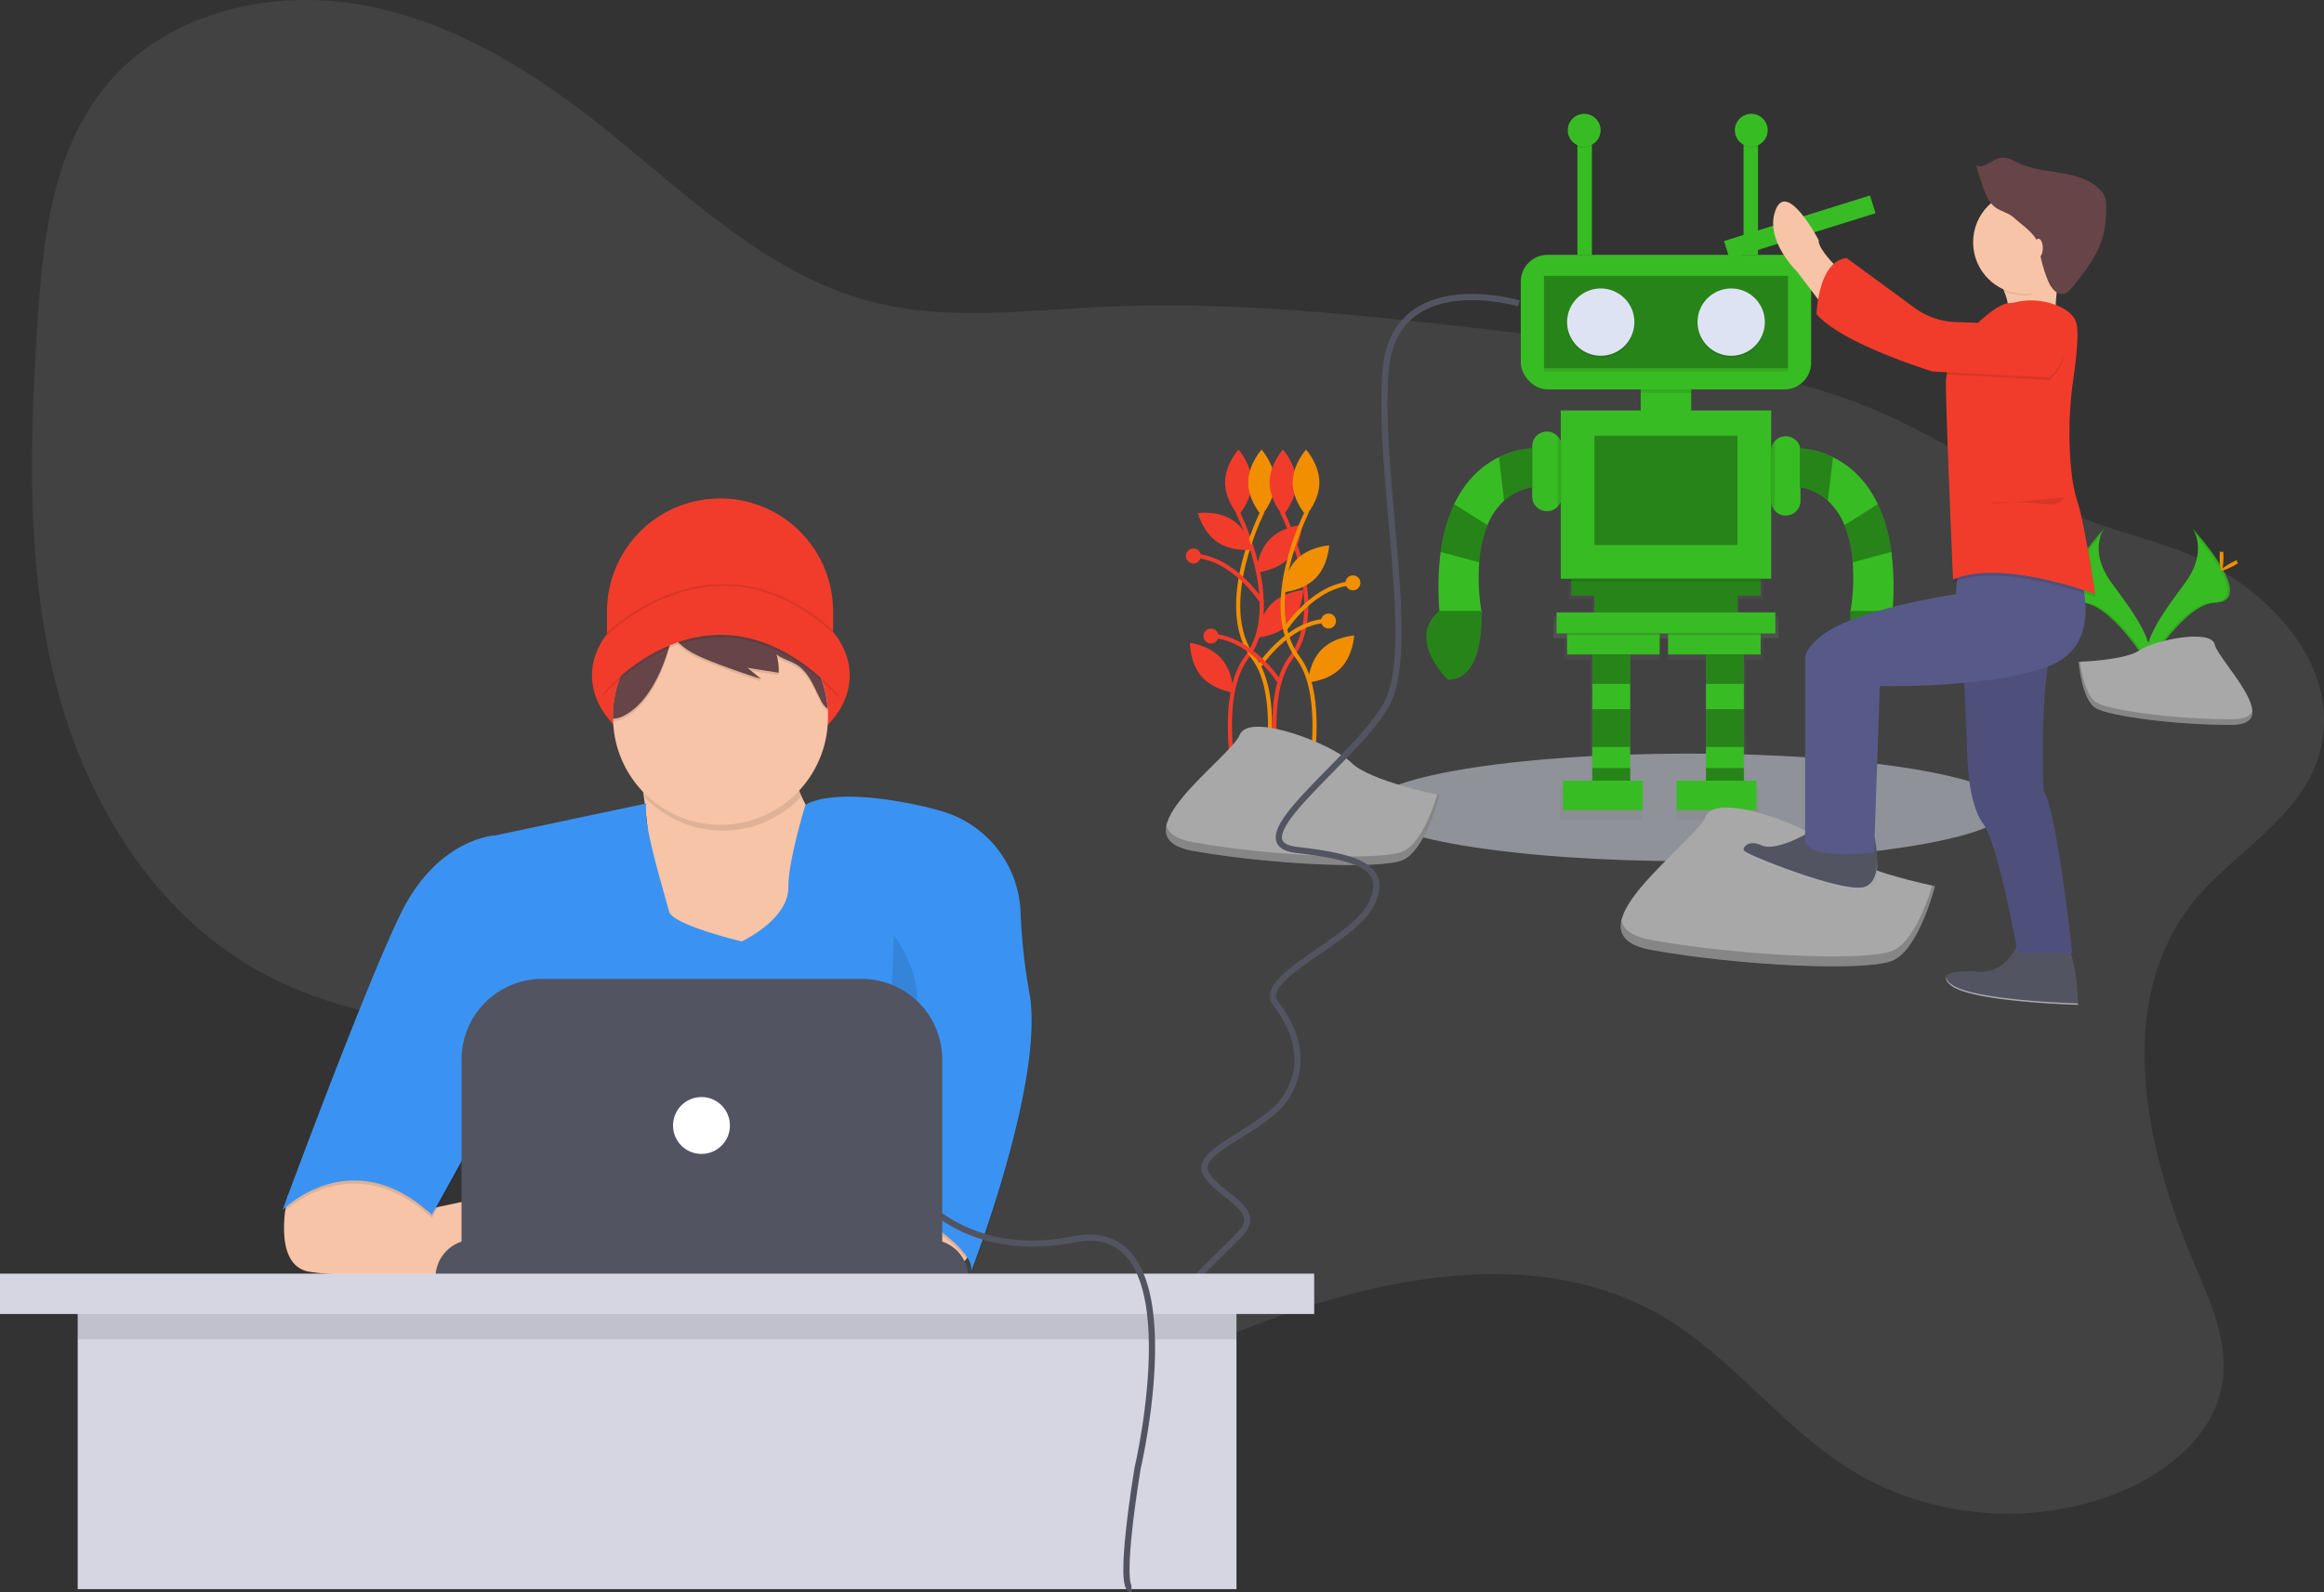 <?xml version="1.0" encoding="UTF-8" standalone="no"?>
<svg
   xmlns:dc="http://purl.org/dc/elements/1.1/"
   xmlns:cc="http://creativecommons.org/ns#"
   xmlns:rdf="http://www.w3.org/1999/02/22-rdf-syntax-ns#"
   xmlns:svg="http://www.w3.org/2000/svg"
   xmlns="http://www.w3.org/2000/svg"
   xmlns:xlink="http://www.w3.org/1999/xlink"
   xmlns:sodipodi="http://sodipodi.sourceforge.net/DTD/sodipodi-0.dtd"
   xmlns:inkscape="http://www.inkscape.org/namespaces/inkscape"
   width="1124.7"
   height="770.77"
   data-name="Layer 1"
   version="1.1"
   viewBox="0 0 1124.7 770.77"
   id="svg312"
   sodipodi:docname="undraw_firmware_mf69.svg"
   inkscape:version="1.0.1 (1.0.1+r74)">
  <rect x="0" y="0" width="1124.7" height="770.77" fill="#333333" stroke="none"/>
  <sodipodi:namedview
     pagecolor="#ffffff"
     bordercolor="#666666"
     borderopacity="1"
     objecttolerance="10"
     gridtolerance="10"
     guidetolerance="10"
     inkscape:pageopacity="0"
     inkscape:pageshadow="2"
     inkscape:window-width="3398"
     inkscape:window-height="1398"
     id="namedview314"
     showgrid="false"
     inkscape:zoom="0.8394203"
     inkscape:cx="802.08762"
     inkscape:cy="869.29585"
     inkscape:window-x="42"
     inkscape:window-y="42"
     inkscape:window-maximized="1"
     inkscape:current-layer="svg312" />
  <defs
     id="defs16">
    <linearGradient
       id="e61bd437-9da2-4863-9545-c2af53c0a537"
       x1="806.25"
       x2="806.25"
       y1="308.92"
       y2="281.72"
       gradientUnits="userSpaceOnUse">
      <stop
         stop-color="gray"
         stop-opacity=".25"
         offset="0"
         id="stop4" />
      <stop
         stop-color="gray"
         stop-opacity=".12"
         offset=".54"
         id="stop6" />
      <stop
         stop-color="gray"
         stop-opacity=".1"
         offset="1"
         id="stop8" />
    </linearGradient>
    <linearGradient
       id="10ef4d3d-1e97-4021-86f6-ed4174e2acc5"
       x1="843.91"
       x2="843.91"
       y1="397.31"
       y2="115.79"
       xlink:href="#e61bd437-9da2-4863-9545-c2af53c0a537" />
    <linearGradient
       id="7562a594-e7f2-488a-b294-03a8761f4adc"
       x1="779.04"
       x2="779.04"
       y1="396.82"
       y2="308.93"
       xlink:href="#e61bd437-9da2-4863-9545-c2af53c0a537" />
    <linearGradient
       id="02021a5a-8b4c-4a8f-a82b-baff5e596802"
       x1="830.31"
       x2="830.31"
       y1="396.82"
       y2="308.93"
       xlink:href="#e61bd437-9da2-4863-9545-c2af53c0a537" />
    <linearGradient
       id="dd623d78-3bb6-4132-be49-2e425533c027"
       x1="969.14"
       x2="969.14"
       y1="556.31"
       y2="137.12"
       xlink:href="#e61bd437-9da2-4863-9545-c2af53c0a537" />
    <linearGradient
       id="55adf8d3-7ffb-491e-9308-2cd46ab42596"
       x1="355.66"
       x2="355.66"
       y1="691.67"
       y2="298.98"
       xlink:href="#e61bd437-9da2-4863-9545-c2af53c0a537" />
  </defs>
  <title
     id="title18">firmware</title>
  <path
     transform="translate(-37.66 -65.37)"
     d="m1098.5 502.77c-37.66 47.88-23 117.84 0.9 173.86 8 18.76 17.08 38.6 13.7 58.72-4.13 24.6-26.09 42.58-49.14 52.12-42 17.38-92.3 13.24-130.91-10.78-33.36-20.76-57.26-54.51-91.19-74.32-56.83-33.17-129.07-20.65-190.73 2.19-43.63 16.16-91.32 37.17-134.67 20.28-30.5-11.88-51.59-40.8-63.08-71.45-5.55-14.8-9.57-30.82-20.16-42.55-6.3-7-14.51-11.92-22.93-16.1-76.87-38.11-174-17.7-248.63-60-50.43-28.55-82.71-82.41-97-138.56s-12.63-115-9-172.88c2.58-41.1 7.21-85 33.47-116.7 27.78-33.56 75.46-46 118.55-39.66s82.16 29.11 116.52 55.88c42.95 33.46 82.78 75.13 135.51 88.69 35.91 9.23 73.69 4.18 110.72 2.43 61.92-2.92 123.86 3.58 185.43 10.7 58.95 6.81 118.32 14.31 174.48 33.49 39.74 13.57 71.6 38.2 109.13 55.41 24.46 11.22 51.13 14.31 74.29 28.6 28.53 17.6 54.68 48.21 47.37 84-6.95 34.13-42.64 51.21-62.63 76.63z"
     fill="#d6d6e3"
     opacity=".306"
     id="path20"
     style="fill:#808080;fill-opacity:0.2;opacity:1" />
  <ellipse
     cx="817.36"
     cy="390.84"
     rx="155.03"
     ry="26.04"
     fill="#dee3f3"
     opacity=".5"
     id="ellipse22" />
  <polygon
     points="841.82 290.09 853.33 290.09 853.33 282.96 853.33 281.72 759.16 281.72 759.16 282.96 759.16 290.09 770.67 290.09 770.67 298.46 751.83 298.46 751.83 308.92 860.66 308.92 860.66 298.46 841.82 298.46"
     fill="url(#e61bd437-9da2-4863-9545-c2af53c0a537)"
     id="polygon24" />
  <polygon
     points="757.07 309.89 757.07 319.39 769.62 319.39 769.62 334.04 769.62 334.04 769.62 346.59 769.62 365.43 769.62 375.89 769.62 382.17 754.97 382.17 754.97 396.82 794.74 396.82 794.74 382.17 788.46 382.17 788.46 375.89 788.46 375.89 788.46 365.43 788.46 365.43 788.46 346.59 788.46 346.59 788.46 334.04 788.46 334.04 788.46 319.39 803.11 319.39 803.11 309.89 803.11 308.93 757.07 308.93"
     fill="url(#7562a594-e7f2-488a-b294-03a8761f4adc)"
     id="polygon28" />
  <polygon
     points="807.29 309.89 807.29 319.39 826.13 319.39 826.13 334.04 826.13 334.04 826.13 346.59 826.13 365.43 826.13 375.89 826.13 382.17 811.48 382.17 811.48 396.82 851.24 396.82 851.24 382.17 844.96 382.17 844.96 375.89 844.96 365.43 844.96 346.59 844.96 334.04 844.96 334.04 844.96 319.39 853.33 319.39 853.33 309.89 853.33 308.93 807.29 308.93"
     fill="url(#02021a5a-8b4c-4a8f-a82b-baff5e596802)"
     id="polygon30" />
  <rect
     x="735.99"
     y="123.35"
     width="140.51"
     height="65.16"
     rx="12.97"
     ry="12.97"
     fill="#38bc24"
     id="rect32" />
  <rect
     x="747.19"
     y="178.51"
     width="118.11"
     height="1.22"
     opacity=".1"
     id="rect34" />
  <rect
     x="747.19"
     y="133.53"
     width="118.11"
     height="44.8"
     opacity=".3"
     id="rect36" />
  <circle
     cx="774.68"
     cy="156.87"
     r="16.29"
     opacity=".1"
     id="circle38" />
  <circle
     cx="774.68"
     cy="155.93"
     r="16.29"
     fill="#dee3f3"
     id="circle40" />
  <circle
     cx="837.81"
     cy="156.87"
     r="16.29"
     opacity=".1"
     id="circle42" />
  <circle
     cx="837.81"
     cy="155.93"
     r="16.29"
     fill="#dee3f3"
     id="circle44" />
  <g
     fill="#38bc24"
     id="g52">
    <rect
       x="794.03"
       y="188.51"
       width="24.43"
       height="14.26"
       id="rect46" />
    <rect
       x="755.34"
       y="198.7"
       width="101.82"
       height="81.45"
       id="rect48" />
    <polygon
       points="852.06 280.15 852.06 288.29 840.86 288.29 840.86 296.44 771.63 296.44 771.63 288.29 760.43 288.29 760.43 280.15"
       id="polygon50" />
  </g>
  <polygon
     points="852.06 280.15 852.06 288.29 840.86 288.29 840.86 296.44 771.63 296.44 771.63 288.29 760.43 288.29 760.43 280.15"
     opacity=".3"
     id="polygon54" />
  <g
     fill="#38bc24"
     id="g78">
    <rect
       x="753.3"
       y="296.44"
       width="105.89"
       height="10.18"
       id="rect56" />
    <rect
       x="758.39"
       y="306.62"
       width="44.8"
       height="10.18"
       id="rect58" />
    <rect
       x="807.27"
       y="306.62"
       width="44.8"
       height="10.18"
       id="rect60" />
    <rect
       x="756.36"
       y="377.89"
       width="38.69"
       height="14.25"
       id="rect62" />
    <polygon
       points="770.61 331.06 770.61 343.27 770.61 361.6 770.61 371.78 770.61 377.89 788.94 377.89 788.94 371.78 788.94 361.6 788.94 343.27 788.94 331.06 788.94 316.8 770.61 316.8"
       id="polygon64" />
    <polygon
       points="825.59 316.8 825.59 331.06 825.59 343.27 825.59 361.6 825.59 371.78 825.59 377.89 843.92 377.89 843.92 371.78 843.92 361.6 843.92 343.27 843.92 331.06 843.92 316.8"
       id="polygon66" />
    <rect
       x="811.34"
       y="377.89"
       width="38.69"
       height="14.25"
       id="rect68" />
    <path
       transform="translate(-37.66 -65.37)"
       d="m793.39 281.37v24.43 0.55a7.13 7.13 0 0 1-14.23-0.55v-24.43a7.12 7.12 0 0 1 12.16-5l0.17 0.17a7.1 7.1 0 0 1 1.9 4.32c-0.01 0.14 0 0.33 0 0.51z"
       id="path70" />
    <path
       transform="translate(-37.66 -65.37)"
       d="M909,283.4v24.44a7.12,7.12,0,0,1-12.16,5l-.2-.21a7.11,7.11,0,0,1-1.89-4.83V283.4a7.13,7.13,0,0,1,14.25,0Z"
       id="path72" />
    <path
       transform="translate(-37.66 -65.37)"
       d="m779.13 282.39v18.83a27.55 27.55 0 0 0-13.54 6.53 32 32 0 0 0-8.06 11.82 60 60 0 0 0-4 18 103.14 103.14 0 0 0 1.13 24.2h-20.33a139 139 0 0 1 0.53-29.21 77.51 77.51 0 0 1 6.54-23.15c5.9-12.37 14.29-19.09 21.66-22.73a40 40 0 0 1 16.07-4.29z"
       id="path74" />
    <path
       transform="translate(-37.66 -65.37)"
       d="m738.4 394.39s-20.46-19.7-4.12-33.27h20.29s2.16 33.27-16.17 33.27z"
       id="path76" />
  </g>
  <path
     transform="translate(-37.66 -65.37)"
     d="m738.4 394.39s-20.46-19.7-4.12-33.27h20.29s2.16 33.27-16.17 33.27z"
     opacity=".3"
     id="path80" />
  <rect
     x="771.63"
     y="210.91"
     width="69.23"
     height="52.94"
     opacity=".3"
     id="rect82" />
  <rect
     x="770.61"
     y="316.8"
     width="18.33"
     height="14.25"
     opacity=".3"
     id="rect84" />
  <rect
     x="770.61"
     y="343.27"
     width="18.33"
     height="18.33"
     opacity=".3"
     id="rect86" />
  <rect
     x="770.61"
     y="371.78"
     width="18.33"
     height="6.11"
     opacity=".3"
     id="rect88" />
  <rect
     x="825.59"
     y="316.8"
     width="18.33"
     height="14.25"
     opacity=".3"
     id="rect90" />
  <rect
     x="825.59"
     y="343.27"
     width="18.33"
     height="18.33"
     opacity=".3"
     id="rect92" />
  <rect
     x="825.59"
     y="371.78"
     width="18.33"
     height="6.11"
     opacity=".3"
     id="rect94" />
  <path
     transform="translate(-37.66 -65.37)"
     d="m779.13 282.39v18.83a27.55 27.55 0 0 0-13.54 6.53l-2.53-21a40 40 0 0 1 16.07-4.36z"
     opacity=".3"
     id="path96" />
  <path
     transform="translate(-37.66 -65.37)"
     d="m757.54 319.57a60 60 0 0 0-4 18l-18.7-5a77.51 77.51 0 0 1 6.54-23.15z"
     opacity=".3"
     id="path98" />
  <path
     transform="translate(-37.66 -65.37)"
     d="m908.68 282.39v18.83a27.55 27.55 0 0 1 13.54 6.53 32 32 0 0 1 8.06 11.82 60 60 0 0 1 4 18 103.14 103.14 0 0 1-1.13 24.2h20.36a139 139 0 0 0-0.51-29.17 77.51 77.51 0 0 0-6.54-23.15c-5.9-12.37-14.29-19.09-21.66-22.73a40 40 0 0 0-16.12-4.33z"
     fill="#38bc24"
     id="path100" />
  <path
     transform="translate(-37.66 -65.37)"
     d="m949.41 394.39s20.46-19.7 4.12-33.27h-20.29s-2.16 33.27 16.17 33.27z"
     fill="#38bc24"
     id="path102" />
  <path
     transform="translate(-37.66 -65.37)"
     d="m949.41 394.39s20.46-19.7 4.12-33.27h-20.29s-2.16 33.27 16.17 33.27z"
     opacity=".3"
     id="path104" />
  <path
     transform="translate(-37.66 -65.37)"
     d="m908.68 282.39v18.83a27.55 27.55 0 0 1 13.54 6.53l2.53-21a40 40 0 0 0-16.07-4.36z"
     opacity=".3"
     id="path106" />
  <path
     transform="translate(-37.66 -65.37)"
     d="m930.28 319.57a60 60 0 0 1 4 18l18.7-5a77.51 77.51 0 0 0-6.54-23.15z"
     opacity=".3"
     id="path108" />
  <rect
     x="794.03"
     y="188.51"
     width="24.43"
     height="1.69"
     opacity=".1"
     id="rect110" />
  <path
     transform="translate(-37.66 -65.37)"
     d="m896.62 278.58v34.1a7.11 7.11 0 0 1-1.89-4.83v-24.45a7.09 7.09 0 0 1 1.89-4.82z"
     opacity=".1"
     id="path112" />
  <path
     transform="translate(-37.66 -65.37)"
     d="m793.36 280.82v25.53a7.1 7.1 0 0 1-1.9 4.32v-34.17a7.1 7.1 0 0 1 1.9 4.32z"
     opacity=".1"
     id="path114" />
  <rect
     x="760.43"
     y="280.15"
     width="91.63"
     height="1.21"
     opacity=".1"
     id="rect116" />
  <rect
     x="758.39"
     y="306.62"
     width="44.8"
     height=".93"
     opacity=".1"
     id="rect118" />
  <rect
     x="807.27"
     y="306.62"
     width="44.8"
     height=".93"
     opacity=".1"
     id="rect120" />
  <rect
     x="763.39"
     y="63.05"
     width="7.01"
     height="60.3"
     fill="#38bc24"
     id="rect122" />
  <rect
     x="843.79"
     y="63.05"
     width="7.01"
     height="60.3"
     fill="#38bc24"
     id="rect124" />
  <circle
     cx="766.66"
     cy="63.52"
     r="7.95"
     opacity=".1"
     id="circle126" />
  <circle
     cx="766.66"
     cy="63.05"
     r="7.95"
     fill="#38bc24"
     id="circle128" />
  <circle
     cx="847.53"
     cy="63.52"
     r="7.95"
     opacity=".1"
     id="circle130" />
  <circle
     cx="847.53"
     cy="63.05"
     r="7.95"
     fill="#38bc24"
     id="circle132" />
  <path
     transform="translate(-37.66 -65.37)"
     d="m636.56 313.15s23.26 45.65 4.31 70.63 1.72 93 1.72 93"
     fill="none"
     stroke="#f23c2b"
     stroke-miterlimit="10"
     stroke-width="2"
     id="path134" />
  <path
     transform="translate(-37.66 -65.37)"
     d="m643.45 298.94c0 8.8-6.46 15.93-6.46 15.93s-6.46-7.13-6.46-15.93 6.47-15.94 6.47-15.94 6.45 7.14 6.45 15.94z"
     fill="#f23c2b"
     id="path136" />
  <path
     transform="translate(-37.66 -65.37)"
     d="m648.62 313.15s-23.26 45.65-4.31 70.63-1.72 93-1.72 93"
     fill="none"
     stroke="#f18f01"
     stroke-miterlimit="10"
     stroke-width="2"
     id="path138" />
  <path
     transform="translate(-37.66 -65.37)"
     d="m641.73 298.94c0 8.8 6.46 15.93 6.46 15.93s6.46-7.13 6.46-15.93-6.46-15.94-6.46-15.94-6.46 7.14-6.46 15.94z"
     fill="#f18f01"
     id="path140" />
  <path
     transform="translate(-37.66 -65.37)"
     d="m658.09 313.15s23.26 45.65 4.31 70.63 1.72 93 1.72 93"
     fill="none"
     stroke="#f23c2b"
     stroke-miterlimit="10"
     stroke-width="2"
     id="path142" />
  <g
     fill="#f23c2b"
     id="g154">
    <path
       transform="translate(-37.66 -65.37)"
       d="m665 298.94c0 8.8-6.46 15.93-6.46 15.93s-6.46-7.13-6.46-15.93 6.44-15.94 6.44-15.94 6.48 7.14 6.48 15.94z"
       id="path144" />
    <path
       transform="translate(-37.66 -65.37)"
       d="m661.36 335.52c-6.1 6.34-15.7 7-15.7 7s0.29-9.62 6.39-16 15.7-7 15.7-7-0.29 9.65-6.39 16z"
       id="path146" />
    <path
       transform="translate(-37.66 -65.37)"
       d="m662 367c-6.1 6.34-15.7 7-15.7 7s0.29-9.62 6.39-16 15.7-7 15.7-7-0.32 9.67-6.39 16z"
       id="path148" />
    <path
       transform="translate(-37.66 -65.37)"
       d="m628.88 384.34c5.77 6.65 5.57 16.27 5.57 16.27s-9.55-1.15-15.32-7.8-5.57-16.27-5.57-16.27 9.55 1.15 15.32 7.8z"
       id="path150" />
    <path
       transform="translate(-37.66 -65.37)"
       d="m634.23 317.18c7.34 4.86 9.71 14.19 9.71 14.19s-9.52 1.44-16.85-3.42-9.71-14.19-9.71-14.19 9.52-1.45 16.85 3.42z"
       id="path152" />
  </g>
  <path
     transform="translate(-37.66 -65.37)"
     d="m670.15 313.15s-23.26 45.65-4.31 70.63-1.72 93-1.72 93"
     fill="none"
     stroke="#f18f01"
     stroke-miterlimit="10"
     stroke-width="2"
     id="path156" />
  <g
     fill="#f18f01"
     id="g164">
    <path
       transform="translate(-37.66 -65.37)"
       d="m663.26 298.94c0 8.8 6.46 15.93 6.46 15.93s6.46-7.13 6.46-15.93-6.46-15.94-6.46-15.94-6.46 7.14-6.46 15.94z"
       id="path158" />
    <path
       transform="translate(-37.66 -65.37)"
       d="m665.12 336.19c-6.18 6.27-6.58 15.88-6.58 15.88s9.61-0.55 15.79-6.82 6.58-15.88 6.58-15.88-9.62 0.56-15.79 6.82z"
       id="path160" />
    <path
       transform="translate(-37.66 -65.37)"
       d="m677.23 379.8c-6.18 6.27-6.58 15.88-6.58 15.88s9.61-0.55 15.79-6.82 6.56-15.86 6.56-15.86-9.59 0.53-15.77 6.8z"
       id="path162" />
  </g>
  <g
     fill="none"
     stroke-miterlimit="10"
     stroke-width="2"
     id="g172">
    <path
       transform="translate(-37.66 -65.37)"
       d="m659.41 370.21s14-22.07 33.65-22.54"
       stroke="#f18f01"
       id="path166" />
    <path
       transform="translate(-37.66 -65.37)"
       d="m648.51 356.89s-14-22.07-33.65-22.54"
       stroke="#f23c2b"
       id="path168" />
    <path
       transform="translate(-37.66 -65.37)"
       d="m646.69 388.38s14-22.07 33.65-22.54"
       stroke="#f18f01"
       id="path170" />
  </g>
  <circle
     cx="654.75"
     cy="282.14"
     r="3.63"
     fill="#f18f01"
     id="circle174" />
  <circle
     cx="577.54"
     cy="269.12"
     r="3.63"
     fill="#f23c2b"
     id="circle176" />
  <path
     transform="translate(-37.66 -65.37)"
     d="m657 395.65s-14-22.07-33.65-22.54"
     fill="none"
     stroke="#f23c2b"
     stroke-miterlimit="10"
     stroke-width="2"
     id="path178" />
  <circle
     cx="586.02"
     cy="307.88"
     r="3.63"
     fill="#f23c2b"
     id="circle180" />
  <circle
     cx="642.94"
     cy="300.61"
     r="3.63"
     fill="#f18f01"
     id="circle182" />
  <path
     transform="translate(-37.66 -65.37)"
     d="m734.36 450.29s-33.73-6.75-42.73-15.74-49.48-24.74-54-13.49-60.72 49.48-22.49 56.22 90 9 101.2 4.5 18.02-31.49 18.02-31.49z"
     fill="#a8a8a8"
     id="path184" />
  <path
     transform="translate(-37.66 -65.37)"
     d="m615.17 473.1c38.23 6.75 90 9 101.2 4.5 8.56-3.43 14.51-19.88 16.87-27.54l1.12 0.23s-6.75 27-18 31.48-63 2.25-101.2-4.5c-11-1.95-14.19-6.52-13-12.31 0.95 3.79 4.84 6.69 13.01 8.14z"
     opacity=".2"
     id="path186" />
  <path
     transform="translate(-37.66 -65.37)"
     d="m1098.7 321.21s8.08 10.57-3.73 26.53-21.55 29.43-17.62 39.38c0 0 17.82-29.64 32.33-30.05s4.98-18.07-10.98-35.86z"
     fill="#38bc24"
     id="path188" />
  <path
     transform="translate(-37.66 -65.37)"
     d="m1098.7 321.21a13.09 13.09 0 0 1 1.65 3.31c14.15 16.63 21.7 32.15 8.09 32.54-12.67 0.36-27.88 23-31.52 28.75a12.28 12.28 0 0 0 0.43 1.3s17.82-29.64 32.33-30.05 4.98-18.06-10.98-35.85z"
     opacity=".1"
     id="path190" />
  <path
     transform="translate(-37.66 -65.37)"
     d="m1113.7 334.68c0 3.72-0.42 6.74-0.93 6.74s-0.93-3-0.93-6.74 0.52-2 1-2 0.86-1.68 0.86 2z"
     fill="#f18f01"
     id="path192" />
  <path
     transform="translate(-37.66 -65.37)"
     d="m1118.9 339.12c-3.27 1.78-6.11 2.86-6.36 2.4s2.2-2.26 5.47-4 2-0.48 2.22 0 1.94-0.18-1.33 1.6z"
     fill="#f18f01"
     id="path194" />
  <path
     transform="translate(-37.66 -65.37)"
     d="m1056 321.21s-8.08 10.57 3.73 26.53 21.55 29.43 17.62 39.38c0 0-17.82-29.64-32.33-30.05s-4.96-18.07 10.98-35.86z"
     fill="#38bc24"
     id="path196" />
  <path
     transform="translate(-37.66 -65.37)"
     d="M1056,321.21a13.09,13.09,0,0,0-1.65,3.31c-14.15,16.63-21.7,32.15-8.09,32.54,12.67.36,27.88,23,31.52,28.75a12.28,12.28,0,0,1-.43,1.3s-17.82-29.64-32.33-30.05S1040.06,339,1056,321.21Z"
     opacity=".1"
     id="path198" />
  <path
     transform="translate(-37.66 -65.37)"
     d="M1041,334.68c0,3.72.42,6.74.93,6.74s.93-3,.93-6.74-.52-2-1-2S1041,331,1041,334.68Z"
     fill="#ffd037"
     id="path200" />
  <path
     transform="translate(-37.66 -65.37)"
     d="m1035.8 339.12c3.27 1.78 6.11 2.86 6.36 2.4s-2.2-2.26-5.47-4-2-0.48-2.22 0-1.93-0.18 1.33 1.6z"
     fill="#ffd037"
     id="path202" />
  <path
     transform="translate(-37.66 -65.37)"
     d="m1043.6 385.74s22.6-0.7 29.41-5.55 34.76-10.64 36.45-2.86 34 38.68 8.45 38.89-59.28-4-66.08-8.11-8.23-22.37-8.23-22.37z"
     fill="#a8a8a8"
     id="path204" />
  <path
     transform="translate(-37.66 -65.37)"
     d="m1118.3 413.51c-25.51 0.21-59.28-4-66.08-8.11-5.18-3.15-7.24-14.47-7.93-19.69h-0.75s1.43 18.23 8.23 22.37 40.57 8.32 66.08 8.11c7.36-0.06 9.91-2.68 9.77-6.56-1.03 2.37-3.84 3.84-9.32 3.88z"
     opacity=".2"
     id="path206" />
  <rect
     transform="translate(-48.59 213.6) rotate(-17.35)"
     x="871.67"
     y="170.79"
     width="74"
     height="9"
     fill="#38bc24"
     id="rect208" />
  <path
     transform="translate(-37.66 -65.37)"
     d="m974.09 494.31s-38.72-7.74-49.05-18.07-56.79-28.4-62-15.49-69.7 56.79-25.82 64.54 103.26 10.33 116.17 5.16 20.7-36.14 20.7-36.14z"
     fill="#a8a8a8"
     id="path210" />
  <path
     transform="translate(-37.66 -65.37)"
     d="m837.26 520.49c43.89 7.74 103.26 10.33 116.17 5.16 9.83-3.93 16.66-22.82 19.36-31.62l1.29 0.27s-7.74 31-20.65 36.14-72.28 2.58-116.17-5.16c-12.67-2.24-16.29-7.49-14.93-14.13 1.09 4.34 5.5 7.68 14.93 9.34z"
     opacity=".2"
     id="path212" />
  <path
     transform="translate(-37.66 -65.37)"
     d="m1001.6 195.16s9.73 14.6 7.65 21.55 22.94 2.78 22.94 2.78 0.7-27.11 5.56-33.37-36.15 9.04-36.15 9.04z"
     fill="#f7c4a7"
     id="path216" />
  <path
     transform="translate(-37.66 -65.37)"
     d="m937.29 204.55s-20.16-16.68-19.47-22.94c0 0-15.29-29.2-20.86-14.6s10.44 29.89 10.44 29.89l19.47 25.72z"
     fill="#f7c4a7"
     id="path218" />
  <path
     transform="translate(-37.66 -65.37)"
     d="m916.78 466.28s-18.78 11.82-26.41 8.35-10.43 2.09-8.34 4.17 47.27 20.16 57.7 17.38 5.12-25.55 5.12-25.55z"
     fill="#535461"
     id="path220" />
  <path
     transform="translate(-37.66 -65.37)"
     d="m1016.2 517s-4.52 19.12-20.16 18.77c0 0-23.64-2.09-14.6 6.26s61.87 9.73 61.87 9.73 0-28.5-9.73-34.76-17.38 0-17.38 0z"
     fill="#535461"
     id="path222" />
  <path
     transform="translate(-37.66 -65.37)"
     d="m987.69 382.17 2.09 48.66s0 22.94 7.65 33.37 16.68 62.57 16.68 62.57h26.42s-7.65-70.21-13.9-78.56c0 0-2.78-61.87 7-75.77z"
     fill="#575988"
     id="path224" />
  <path
     transform="translate(-37.66 -65.37)"
     d="m987.69 382.17 2.09 48.66s0 22.94 7.65 33.37 16.68 62.57 16.68 62.57h26.42s-7.65-70.21-13.9-78.56c0 0-2.78-61.87 7-75.77z"
     opacity=".1"
     id="path226" />
  <path
     transform="translate(-37.66 -65.37)"
     d="M1042.61,338.37s16,38.23-13.21,49.36-82,9.73-82,9.73l-2.78,80.64s-32.67,4.17-33.37-6.26V383.56s.7-9.73,22.25-18.07S984.21,353,984.21,353l1.39-18.07Z"
     fill="#575988"
     id="path228" />
  <path
     transform="translate(-37.66 -65.37)"
     d="m1017 212.42a33.27 33.27 0 0 1 16.33 2.31c4.26 1.79 8.36 4.61 9.29 8.94 1.1 5.13-0.12 16.64-1.52 26.37a181.63 181.63 0 0 0-0.85 46.09c0.72 6.39 1.71 12 3.06 14.44 4.17 7.65 8.34 43.8 8.34 43.8s-45.88-17.38-68.82-7c0 0-3.13-71.26-3.48-94.54-0.27-18 22.59-38.58 30.24-39.28 4.48-0.37 2.95-0.67 7.41-1.13z"
     opacity=".1"
     id="path230" />
  <path
     transform="translate(-37.66 -65.37)"
     d="m1017 211a33.27 33.27 0 0 1 16.33 2.31c4.26 1.79 8.36 4.61 9.29 8.94 1.1 5.13-0.12 16.64-1.52 26.37a181.63 181.63 0 0 0-0.85 46.09 74.75 74.75 0 0 0 3.06 14.44c3.13 9.38 8.34 43.8 8.34 43.8s-45.88-17.38-68.82-7c0 0-3.13-71.26-3.48-94.54-0.27-18 22.59-38.58 30.24-39.28 4.48-0.34 2.95-0.64 7.41-1.13z"
     fill="#f23c2b"
     id="path232" />
  <path
     transform="translate(-37.66 -65.37)"
     d="m1029.4 249.39-49.4-2.78s-3.14-24.2 4-23.95l48.85 1.7s10.46 12.51-3.45 25.03z"
     opacity=".1"
     id="path234" />
  <path
     transform="translate(-37.66 -65.37)"
     d="m1029.4 248-56.31-2.78s-43.79-13.22-56.31-27.81c0 0 0.7-25.72 14.6-27.11l32.89 24.12a35.51 35.51 0 0 0 19.73 6.85l48.85 1.7s10.46 12.51-3.45 25.03z"
     fill="#f23c2b"
     id="path236" />
  <path
     transform="translate(-37.66 -65.37)"
     d="m1031.8 198.29c0.83-6.59 3.82-8.78 5.91-11.47 4.87-6.26-36.15 9-36.15 9a73.74 73.74 0 0 1 5.54 10.23 24.92 24.92 0 0 0 10.44 2.28c6.06 0.04 9.94-6.47 14.26-10.04z"
     opacity=".1"
     id="path238" />
  <circle
     cx="979.92"
     cy="117.28"
     r="25.03"
     fill="#f7c4a7"
     id="circle240" />
  <path
     transform="translate(-37.66 -65.37)"
     d="m1001.8 164.41c-2.67-2.91-3.95-6.79-5.16-10.55l-2.77-8.61c3.77 2.23 7.79-2.79 12.11-3.48 3.1-0.5 6 1.31 8.87 2.62 12.37 5.66 28.49 2.85 38.46 12.12a11.12 11.12 0 0 1 3.07 4.34 14.54 14.54 0 0 1 0.56 4.9 55.83 55.83 0 0 1-1.3 13.05c-2.37 9.59-8.69 17.63-14.85 25.35-1.17 1.47-2.48 3-4.32 3.43-3.58 0.8-6.35-3.07-7.73-6.46a68.75 68.75 0 0 1-4-14 18.28 18.28 0 0 0-1.65-5.9c-2.15-3.82-7.46-7.43-10.69-10.39s-7.64-3.18-10.6-6.42z"
     fill="#664447"
     id="path244" />
  <ellipse
     cx="986.53"
     cy="120.07"
     rx="2.09"
     ry="4.52"
     fill="#f7c4a7"
     id="ellipse246" />
  <path
     transform="translate(-37.66 -65.37)"
     d="m1036.7 306s-1.39 4.17-8.34 3.48-27.11-2.09-27.11 0"
     opacity=".1"
     id="path248" />
  <path
     transform="translate(-37.66 -65.37)"
     d="m981.43 541.36a5.89 5.89 0 0 1-2-2.9c-0.18 0.9 0.38 2.08 2 3.6 9 8.34 61.87 9.73 61.87 9.73s0-0.25 0-0.7c-0.3 0-52.86-1.41-61.87-9.73z"
     fill="#fff"
     opacity=".5"
     id="path250" />
  <path
     transform="translate(-37.66 -65.37)"
     d="m939.72 494.79c-10.43 2.78-55.61-15.29-57.7-17.38a2.26 2.26 0 0 1-0.58-1 2.5 2.5 0 0 0 0.58 2.41c2.09 2.09 47.27 20.16 57.7 17.38 5.37-1.43 6.56-8.16 6.46-14.35-0.09 5.75-1.49 11.61-6.46 12.94z"
     fill="#fff"
     opacity=".5"
     id="path252" />
  <path
     transform="translate(-37.66 -65.37)"
     d="m772.71 212.22s-60.54-17.93-64.54 33.07 16 135 0 162-73.09 66-43 69.5 45 8.5 36 26.5-56 35-46 48 15 29 5 45-45 26-39 37 28 17 17 29-42.89 39.3-30.44 39.15"
     fill="none"
     stroke="#535461"
     stroke-miterlimit="10"
     stroke-width="3"
     id="path254" />
  <path
     d="m348.47 241.26a54.71 54.71 0 0 1 54.7 54.74v23.3h-109.41v-23.3a54.71 54.71 0 0 1 54.71-54.71z"
     fill="#f23c2b"
     id="path258" />
  <ellipse
     cx="348.85"
     cy="326.96"
     rx="62.36"
     ry="42.85"
     fill="#f23c2b"
     id="ellipse260" />
  <g
     fill="#f7c4a7"
     id="g268">
    <path
       transform="translate(-37.66 -65.37)"
       d="M346.53,433.83s13,68.09,0,86.46,39.79,25.63,39.79,25.63L441,526l7.65-49s-33.28-18.75-26.4-56.62Z"
       id="path262" />
    <path
       transform="translate(-37.66 -65.37)"
       d="M508,663.36s3.44,14.92-15.3,17.6a106,106,0,0,1-33.36-.4l-4.13-37.48h43.61Z"
       id="path264" />
    <path
       transform="translate(-37.66 -65.37)"
       d="m176.92 644.26s-8.28 33.64 10.47 36.74 87.61 3 87.61 3v-39.77l-31.17 6.66-29.27-28.08z"
       id="path266" />
  </g>
  <path
     transform="translate(-37.66 -65.37)"
     d="m350.55 455.83-73.26 15.49s-27.93 1.15-45.91 38.26-57 143.08-57 143.08 33.28-33.66 72.3 2.3l26-47.05-5.68 74.58h201.57v-35.2s42.08 22.57 39 35.2c0 0 36-92.78 28.26-134.95a286.78 286.78 0 0 1-4.3-39.45 52.85 52.85 0 0 0-37.19-48.26c-3.8-1.17-8-2.26-12.6-3.24-43.23-9.18-54.32 0-54.32 0s-8.37 27.25-8.22 39.59c0.19 15.88-22.57 26.4-22.57 26.4s-33.66-8-35.2-14.54-13.56-44.56-10.88-52.21z"
     opacity=".1"
     id="path270" />
  <path
     transform="translate(-37.66 -65.37)"
     d="m350.55 454.3-73.26 15.49s-27.93 1.15-45.91 38.26-57 143.08-57 143.08 33.28-33.66 72.3 2.3l26-47.05-5.68 74.62h201.57v-35.2s42.08 22.57 39 35.2c0 0 36-92.78 28.26-134.95a286.78 286.78 0 0 1-4.3-39.45 52.85 52.85 0 0 0-37.19-48.26c-3.8-1.17-8-2.26-12.6-3.24-43.23-9.18-54.32 0-54.32 0s-8.37 27.25-8.22 39.59c0.19 15.88-22.57 26.4-22.57 26.4s-33.66-8-35.2-14.54-13.56-44.6-10.88-52.25z"
     fill="#3a93f2"
     id="path272" />
  <path
     transform="translate(-37.66 -65.37)"
     d="M425.42,451a51.78,51.78,0,0,1-2-27.16l-75.75,13.39s1.09,5.72,2.33,14.3a52,52,0,0,0,75.41-.53Z"
     opacity=".1"
     id="path274" />
  <path
     transform="translate(-37.66 -65.37)"
     d="m438.35 412a52 52 0 0 1-104 1.26v-1.26a52 52 0 0 1 29.17-46.75q2.34-1.14 4.81-2.06a52.4 52.4 0 0 1 26.8-2.49 52 52 0 0 1 43.15 47.85q0.07 1.74 0.07 3.45z"
     fill="#f7c4a7"
     id="path276" />
  <g
     opacity=".1"
     id="g282">
    <path
       transform="translate(-37.66 -65.37)"
       d="m368.19 364.43h0.07q-2.47 0.91-4.81 2.06a52 52 0 0 0-29.17 46.75v1.26a11.56 11.56 0 0 0 4.67-1.12c12.69-5.92 20.29-24 23.28-36.66 1.1-4.57 2.12-9.66 5.96-12.29z"
       id="path278" />
    <path
       transform="translate(-37.66 -65.37)"
       d="M408,365.9a51.6,51.6,0,0,0-12.93-4,16.69,16.69,0,0,1,9.29,5.83,23.79,23.79,0,0,1,2.84,5.07,52.17,52.17,0,0,0-43.76.91c3.27,7.16,13.39,11.06,20.15,13.68q11.1,4.29,22.47,7.84l-6.69-5.43,15.11,2.4a26.17,26.17,0,0,0-1.05-8.91c2.88,2.33,6.73,3.11,9.87,5.1,5.89,3.71,8.34,10.87,11.55,17a11,11,0,0,0,3.37,4.32A52,52,0,0,0,408,365.9Z"
       id="path280" />
  </g>
  <path
     transform="translate(-37.66 -65.37)"
     d="m368.19 363.26h0.07q-2.47 0.91-4.81 2.06a52 52 0 0 0-29.16 46.68v1.26a11.56 11.56 0 0 0 4.67-1.12c12.69-5.92 20.29-24 23.28-36.66 1.09-4.48 2.11-9.6 5.95-12.22z"
     fill="#664447"
     id="path284" />
  <path
     transform="translate(-37.66 -65.37)"
     d="M408,364.72a51.6,51.6,0,0,0-12.93-4,16.69,16.69,0,0,1,9.29,5.83,23.79,23.79,0,0,1,2.84,5.07,52.17,52.17,0,0,0-43.76.91c3.27,7.16,13.39,11.06,20.15,13.68q11.1,4.29,22.47,7.84l-6.69-5.43,15.11,2.4a26.17,26.17,0,0,0-1.05-8.91c2.88,2.33,6.73,3.11,9.87,5.1,5.89,3.71,8.34,10.87,11.55,17a11,11,0,0,0,3.37,4.32A52,52,0,0,0,408,364.72Z"
     fill="#664447"
     id="path286" />
  <path
     transform="translate(-37.66 -65.37)"
     d="m328.36 403.44s53.56-66.56 115.53 0l-5.36-14.92s-29.07-42.46-49.73-33.28-40.93 15.68-40.93 15.68z"
     opacity=".1"
     id="path288" />
  <path
     transform="translate(-37.66 -65.37)"
     d="m328.36 402.27s53.56-66.56 115.53 0l-5.36-14.92s-29.07-42.46-49.73-33.28-40.93 15.68-40.93 15.68z"
     fill="#f23c2b"
     id="path290" />
  <path
     transform="translate(-37.66 -65.37)"
     d="m284.37 545.73s-11.48 30.6 4.59 58.15-14.15 39-14.15 39"
     opacity=".1"
     id="path292" />
  <path
     transform="translate(-37.66 -65.37)"
     d="m470.29 518.18s19.89 25.25 6.89 47.82-12.24 76.89-12.24 76.89"
     opacity=".1"
     id="path294" />
  <path
     d="m229.11 600.1h221.12a18.36 18.36 0 0 1 18.36 18.36h-257.84a18.36 18.36 0 0 1 18.36-18.36z"
     fill="#535461"
     id="path296" />
  <path
     d="m262.37 473.86h154.63a39 39 0 0 1 39 39v91.45h-232.63v-91.45a39 39 0 0 1 39-39z"
     fill="#535461"
     id="path298" />
  <circle
     cx="339.48"
     cy="544.82"
     r="13.77"
     fill="#fff"
     id="circle300" />
  <path
     transform="translate(-37.66 -65.37)"
     d="m331.42 372.23s52.64-52.61 109.41-1"
     fill="none"
     opacity=".1"
     stroke="#000"
     stroke-miterlimit="10"
     id="path302" />
  <rect
     x="37.61"
     y="618.7"
     width="560.78"
     height="150.56"
     fill="#d6d6e3"
     id="rect304" />
  <rect
     x="37.61"
     y="628.84"
     width="560.78"
     height="19.54"
     opacity=".1"
     id="rect306" />
  <rect
     y="616.53"
     width="636"
     height="19.54"
     fill="#d6d6e3"
     id="rect308" />
  <path
     transform="translate(-37.66 -65.37)"
     d="m473.17 633.29s24 44 84 32 31 111 31 111-9.82 58.68-2.91 58.34"
     fill="none"
     stroke="#535461"
     stroke-miterlimit="10"
     stroke-width="3"
     id="path310" />
</svg>
